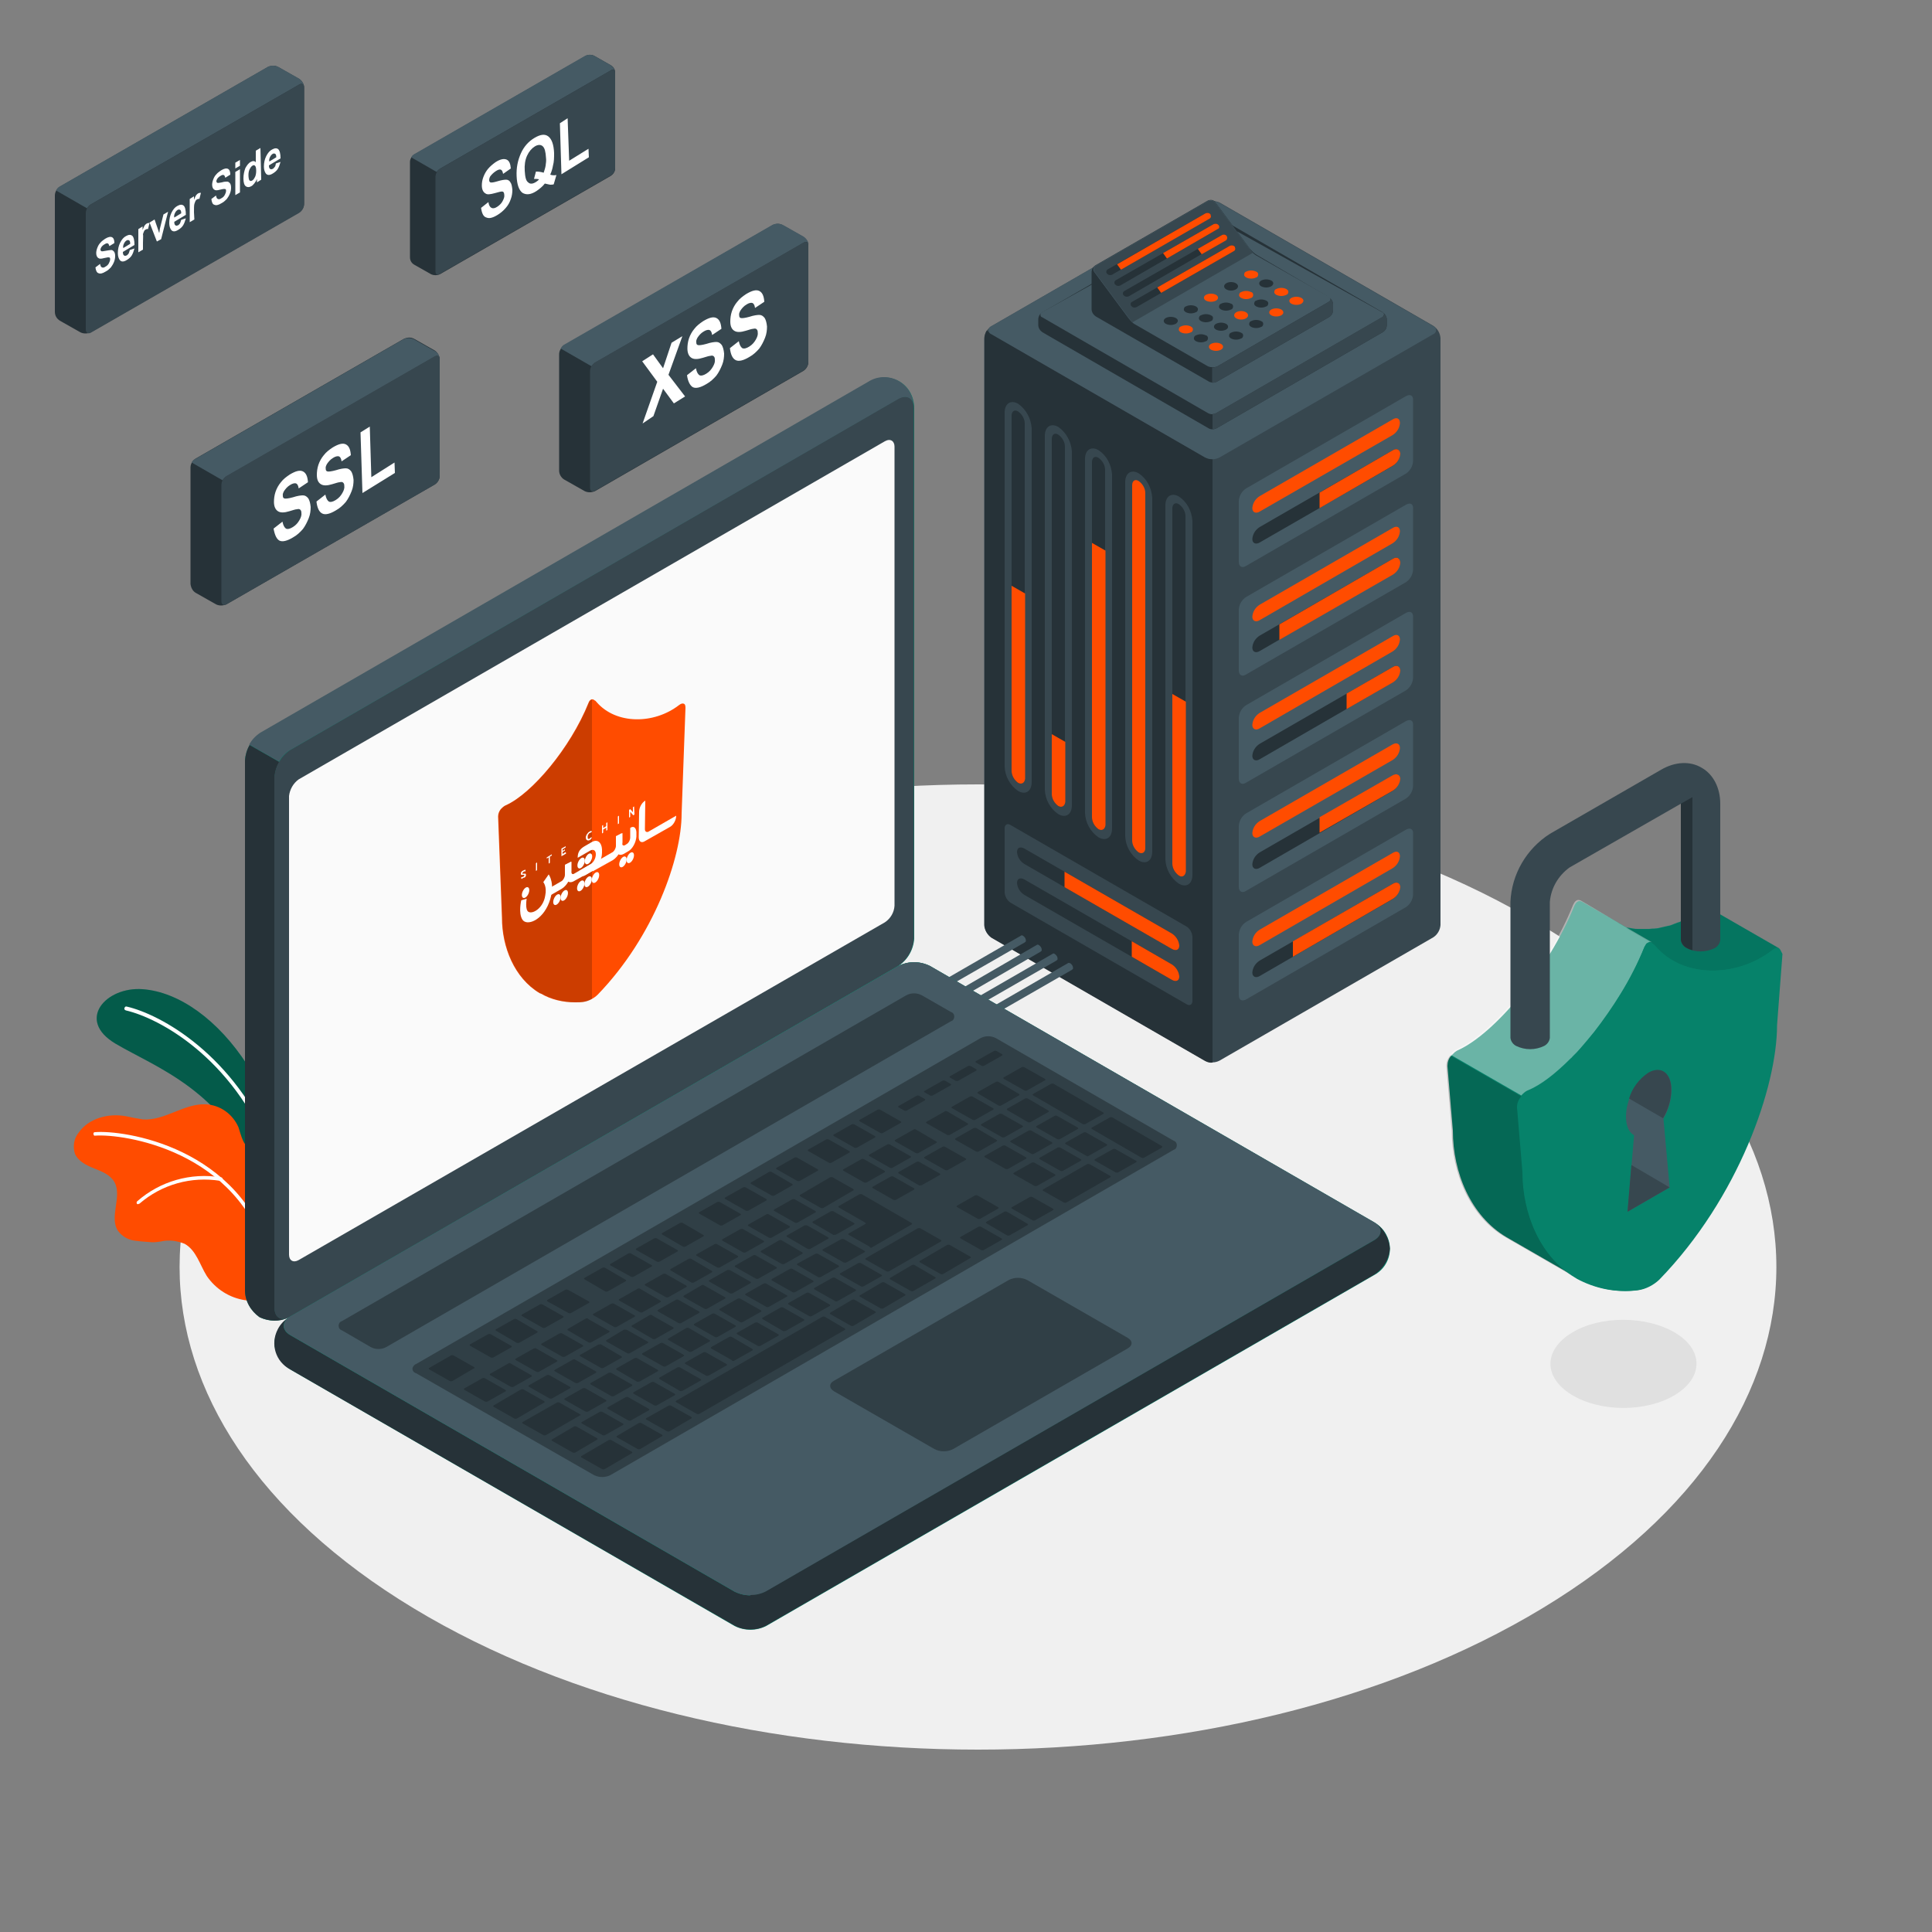 <svg version="1.1" id="Layer_1" xmlns="http://www.w3.org/2000/svg" x="0" y="0" viewBox="0 0 500 500" xml:space="preserve"><rect x="0" y="0" width="500" height="500" fill="#808080" stroke="none"/><style>.st2{fill:#06826a}.st3{opacity:.3;enable-background:new}.st4{fill:#fff}.st5{fill:#ff4c00}.st6{fill:#37474f}.st7{fill:#263238}.st8{fill:#455a64}.st10{opacity:.2;enable-background:new}</style><g id="freepik--Floor--inject-77"><path id="freepik--floor--inject-77" d="M107 416.2c80.7 48.8 211.5 48.8 292.2 0s80.7-127.8 0-176.6-211.5-48.8-292.2 0-80.7 127.8 0 176.6z" fill="#f0f0f0"/></g><g id="freepik--Shadow--inject-77"><path id="freepik--floor--inject-77_1_" d="M406.8 361c7.4 4.5 19.3 4.5 26.7 0s7.4-11.7 0-16.1-19.3-4.5-26.7 0-7.4 11.6 0 16.1z" fill="#e0e0e0"/></g><g id="freepik--Plants--inject-77"><g id="freepik--plants--inject-77"><path class="st2" d="M73.2 302.2s-1.7-15-9.2-26.6-17.6-18.9-27.1-19.6-17.3 8-7 14.1 28.4 12.2 36.7 34.8l6.6-2.7z"/><path class="st3" d="M73.2 302.2s-1.7-15-9.2-26.6-17.6-18.9-27.1-19.6-17.3 8-7 14.1 28.4 12.2 36.7 34.8l6.6-2.7z"/><path class="st4" d="M70.4 298.3c.1 0 .1 0 0 0 .4-.1.5-.4.4-.6-10.1-24.8-29.3-35.2-38-37.2-.3-.1-.5.1-.6.4-.1.3.1.5.4.6 8.6 2 27.4 12.1 37.3 36.6.1.1.3.3.5.2z"/><path class="st5" d="M19.4 298.6c.9 2 3 3 5 3.8s4.1 1.6 5.2 3.5c2.1 3.7-1.4 9 .9 12.6 1.1 1.5 2.7 2.4 4.5 2.6 1.5.2 3 .3 4.5.4.7 0 1.4-.1 2.1-.2 2.1-.5 4.2-.2 6.2.6 3 1.7 3.9 5.4 5.7 8.3 2.3 3.4 5.9 5.7 10 6.3 1.3.2 3.8.4 5.2-.3.1 0 .2-.1.3-.2.2-.2.4-.5.5-.6 0 0 0-.1.1-.1.5-1.9-.3-3.9-.4-5.9v-.4c.1-2.3.2-4.6.2-6.9.1-4.2.2-8.5.1-12.8 0-2.8.3-5.8-.9-8.4-1.3-2.9-4.5-2.9-5.7-5.7-.5-1.1-.8-2.3-1.2-3.5-1.5-3.4-4.7-5.7-8.4-5.9-5.6-.3-10.7 4.3-16.3 3.9-1.4-.2-2.9-.5-4.3-.8-4.6-.9-9.8.5-12.4 4.3-1.2 1.5-1.5 3.6-.9 5.4z"/><path class="st4" d="M70 326.4c.3-.1.4-.3.3-.6-7.8-29.2-38.5-33.4-45.7-32.8-.3 0-.5.2-.4.5 0 .3.2.5.5.4 7-.5 37.1 3.6 44.7 32.1.1.3.4.5.6.4z"/><path class="st4" d="M35.8 311.6c.1 0 .2-.1.3-.1 5.8-5 13.4-7.1 20.9-5.9.3.1.5-.1.6-.3.1-.3-.1-.5-.3-.6h-.1c-7.8-1.3-15.8 1-21.7 6.2-.2.2-.2.5 0 .7 0 0 .2.1.3 0z"/></g></g><g id="freepik--Server--inject-77"><g id="freepik--server--inject-77_1_"><g id="freepik--server--inject-77"><path class="st6" d="M315.6 52.4l55.3 31.9c1.1.7 1.8 1.9 1.9 3.2v151.9c-.1 1.3-.8 2.5-1.9 3.2l-55.3 31.9c-1.2.6-2.5.6-3.7 0l-55.3-31.9c-1.1-.7-1.8-1.9-1.9-3.2V87.6c.1-1.3.8-2.5 1.9-3.2l55.3-31.9c1.2-.6 2.5-.6 3.7-.1z"/><path class="st7" d="M254.8 87.6v151.9c.1 1.3.8 2.5 1.8 3.2l55.3 31.9c.6.3 1.2.5 1.9.4V118.8c-.6 0-1.3-.1-1.9-.4l-55.3-31.9-.5-.4-.7-.6c-.4.6-.6 1.3-.6 2.1z"/><path class="st8" d="M363.9 102.5l-41.4 23.9c-1.1.7-1.8 1.9-1.9 3.2v15.8c0 1.2.8 1.7 1.8 1.1l41.4-23.9c1.1-.7 1.8-1.9 1.9-3.2v-15.8c.1-1.2-.7-1.7-1.8-1.1z"/><path class="st5" d="M362.3 109.5c-.1 1.3-.8 2.4-1.9 3.1L326 132.4c-1 .6-1.9.2-1.9-.9.1-1.3.8-2.4 1.9-3.1l34.5-19.9c1-.6 1.8-.2 1.8 1z"/><path class="st7" d="M362.3 117.5c-.1 1.3-.8 2.4-1.9 3.1L326 140.4c-1 .6-1.9.2-1.9-.9.1-1.3.8-2.4 1.9-3.1l34.5-19.9c1-.6 1.8-.1 1.8 1z"/><path class="st5" d="M360.5 116.5l-19 11v4l19-11c1.1-.7 1.8-1.8 1.9-3.1-.1-1-.9-1.5-1.9-.9z"/><path class="st8" d="M363.9 130.6l-41.4 23.9c-1.1.7-1.8 1.9-1.9 3.2v15.8c0 1.2.8 1.7 1.8 1.1l41.4-23.9c1.1-.7 1.8-1.9 1.9-3.2v-15.8c.1-1.3-.7-1.7-1.8-1.1z"/><path class="st5" d="M362.3 137.5c-.1 1.3-.8 2.4-1.9 3.1L326 160.5c-1 .6-1.9.2-1.9-.9.1-1.3.8-2.4 1.9-3.1l34.5-19.9c1-.6 1.8-.2 1.8.9z"/><path class="st7" d="M362.3 145.5c-.1 1.3-.8 2.4-1.9 3.1L326 168.5c-1 .6-1.9.2-1.9-.9.1-1.3.8-2.4 1.9-3.1l34.5-19.9c1-.6 1.8-.2 1.8.9z"/><path class="st5" d="M360.5 144.6l-29.4 17v4l29.4-16.9c1.1-.7 1.8-1.8 1.9-3.1-.1-1.2-.9-1.6-1.9-1z"/><path class="st8" d="M363.9 158.6l-41.4 23.9c-1.1.7-1.8 1.9-1.9 3.2v15.8c0 1.2.8 1.7 1.8 1.1l41.4-23.9c1.1-.7 1.8-1.9 1.9-3.2v-15.7c.1-1.3-.7-1.8-1.8-1.2z"/><path class="st5" d="M362.3 165.5c-.1 1.3-.8 2.4-1.9 3.1L326 188.5c-1 .6-1.9.2-1.9-.9.1-1.3.8-2.4 1.9-3.1l34.5-19.9c1-.6 1.8-.2 1.8.9z"/><path class="st7" d="M362.3 173.5c-.1 1.3-.8 2.4-1.9 3.1L326 196.5c-1 .6-1.9.2-1.9-.9.1-1.3.8-2.4 1.9-3.1l34.5-19.9c1-.6 1.8-.2 1.8.9z"/><path class="st5" d="M360.5 172.6l-12 6.9v4l12-6.9c1.1-.7 1.8-1.8 1.9-3.1-.1-1.1-.9-1.5-1.9-.9z"/><path class="st8" d="M363.9 186.6l-41.4 23.9c-1.1.7-1.8 1.9-1.9 3.2v15.8c0 1.2.8 1.7 1.8 1.1l41.4-23.9c1.1-.7 1.8-1.9 1.9-3.2v-15.8c.1-1.2-.7-1.7-1.8-1.1z"/><path class="st5" d="M362.3 193.6c-.1 1.3-.8 2.4-1.9 3.1L326 216.5c-1 .6-1.9.2-1.9-.9.1-1.3.8-2.4 1.9-3.1l34.5-19.9c1-.5 1.8-.1 1.8 1z"/><path class="st7" d="M362.3 201.6c-.1 1.3-.8 2.4-1.9 3.1L326 224.6c-1 .6-1.9.2-1.9-.9.1-1.3.8-2.4 1.9-3.1l34.5-19.9c1-.6 1.8-.2 1.8.9z"/><path class="st5" d="M360.5 200.6l-19 10.9v4l19-10.9c1.1-.7 1.8-1.8 1.9-3.1-.1-1-.9-1.4-1.9-.9z"/><path class="st8" d="M363.9 214.7l-41.4 23.9c-1.1.7-1.8 1.9-1.9 3.2v15.8c0 1.2.8 1.6 1.8 1.1l41.4-23.9c1.1-.7 1.8-1.9 1.9-3.2v-15.8c.1-1.2-.7-1.7-1.8-1.1z"/><path class="st5" d="M362.3 221.6c-.1 1.3-.8 2.4-1.9 3.1L326 244.6c-1 .6-1.9.2-1.9-.9.1-1.3.8-2.4 1.9-3.1l34.5-19.9c1-.6 1.8-.2 1.8.9z"/><path class="st7" d="M362.3 229.6c-.1 1.3-.8 2.4-1.9 3.1L326 252.6c-1 .6-1.9.2-1.9-.9.1-1.3.8-2.4 1.9-3.1l34.5-19.9c1-.6 1.8-.2 1.8.9z"/><path class="st5" d="M360.5 228.7l-25.9 14.9v4l25.9-15c1.1-.7 1.8-1.8 1.9-3.1-.1-1-.9-1.4-1.9-.8z"/><path class="st6" d="M305.1 128.5c-1.9-1.1-3.5-.1-3.5 2.3v91.6c.1 2.5 1.4 4.9 3.5 6.3 1.9 1.1 3.5.1 3.5-2.3v-91.6c-.2-2.6-1.4-4.9-3.5-6.3z"/><path class="st7" d="M305.1 226.6c-1-.7-1.7-1.9-1.7-3.1v-91.9c0-1.2.8-1.7 1.7-1.1 1 .7 1.7 1.9 1.7 3.1v91.9c0 1.1-.8 1.7-1.7 1.1z"/><path class="st5" d="M305.1 226.6c-1-.7-1.7-1.9-1.7-3.1v-43.9l3.5 2v43.9c-.1 1.1-.9 1.7-1.8 1.1z"/><path class="st6" d="M294.7 122.5c-1.9-1.1-3.5-.1-3.5 2.3v91.6c.1 2.5 1.4 4.9 3.5 6.3 1.9 1.1 3.5.1 3.5-2.3v-91.6c-.2-2.6-1.4-4.9-3.5-6.3z"/><path class="st5" d="M294.7 220.6c-1-.7-1.7-1.9-1.7-3.1v-91.9c0-1.2.8-1.7 1.7-1.1 1 .7 1.7 1.9 1.7 3.1v91.9c0 1.1-.8 1.6-1.7 1.1z"/><path class="st6" d="M284.3 116.5c-1.9-1.1-3.5-.1-3.5 2.3v91.6c.1 2.5 1.4 4.9 3.5 6.3 1.9 1.1 3.5.1 3.5-2.3v-91.6c-.2-2.6-1.4-4.9-3.5-6.3z"/><path class="st7" d="M284.3 214.6c-1-.7-1.7-1.9-1.7-3.1v-91.9c0-1.2.8-1.7 1.7-1.1 1 .7 1.7 1.9 1.7 3.1v91.9c0 1.1-.8 1.6-1.7 1.1z"/><path class="st5" d="M284.3 214.6c-1-.7-1.7-1.9-1.7-3.1v-71l3.5 2v71c-.1 1.1-.9 1.6-1.8 1.1z"/><path class="st6" d="M273.9 110.5c-1.9-1.1-3.5-.1-3.5 2.3v91.6c.1 2.5 1.4 4.9 3.5 6.3 1.9 1.1 3.5.1 3.5-2.3v-91.6c-.2-2.6-1.5-4.9-3.5-6.3z"/><path class="st7" d="M273.9 208.6c-1-.7-1.7-1.9-1.7-3.1v-91.9c0-1.2.8-1.7 1.7-1.1 1 .7 1.7 1.9 1.7 3.1v91.9c0 1.1-.8 1.6-1.7 1.1z"/><path class="st5" d="M273.9 208.6c-1-.7-1.7-1.9-1.7-3.1V190l3.5 2v15.5c-.1 1.1-.9 1.6-1.8 1.1z"/><path class="st6" d="M263.5 104.5c-1.9-1.1-3.5-.1-3.5 2.3v91.6c.1 2.5 1.4 4.9 3.5 6.3 1.9 1.1 3.5.1 3.5-2.3v-91.6c-.2-2.6-1.5-4.9-3.5-6.3z"/><path class="st7" d="M263.5 202.6c-1-.7-1.7-1.9-1.7-3.1v-91.9c0-1.2.8-1.7 1.7-1.1 1 .7 1.7 1.9 1.7 3.1v91.9c0 1.1-.8 1.6-1.7 1.1z"/><path class="st5" d="M263.5 202.6c-1-.7-1.7-1.9-1.7-3.1v-47.9l3.5 2v47.9c-.1 1.1-.9 1.6-1.8 1.1z"/><path class="st6" d="M307.1 239.8l-45.6-26.3c-.8-.5-1.5-.1-1.5.9V231c.1 1 .6 2 1.5 2.6l45.6 26.3c.8.5 1.5.1 1.5-.9v-16.6c-.1-1.1-.7-2.1-1.5-2.6z"/><path class="st7" d="M305.2 244.7c0 1.1-.8 1.5-1.9.9l-38.2-22c-1.1-.7-1.8-1.8-1.9-3.1 0-1.1.8-1.5 1.9-.9l38.2 22c1.1.7 1.8 1.8 1.9 3.1z"/><path class="st5" d="M305.2 244.7c0 1.1-.8 1.5-1.9.9l-27.8-16v-4l27.8 16c1.1.7 1.8 1.9 1.9 3.1z"/><path class="st7" d="M305.2 252.7c0 1.1-.8 1.5-1.9.9l-38.2-22c-1.1-.7-1.8-1.8-1.9-3.1 0-1.1.8-1.5 1.9-.9l38.2 22c1.1.7 1.8 1.9 1.9 3.1z"/><path class="st5" d="M305.2 252.7c0 1.1-.8 1.5-1.9.9l-10.4-6v-4l10.4 6c1.1.7 1.8 1.9 1.9 3.1z"/><path class="st8" d="M256.6 84.4l55.3-31.9c1.2-.6 2.5-.6 3.7 0l55.3 31.9c.6.2.9.8.7 1.4-.1.3-.4.6-.7.7l-55.3 31.9c-1.2.6-2.5.6-3.7 0l-55.3-31.9c-.6-.2-.9-.8-.7-1.4.1-.4.4-.6.7-.7z"/><path class="st7" d="M314.9 110.8L357.8 86c.7-.4 1.1-1.1 1.1-1.9v-1.4c0-.8-.5-1.5-1.1-1.9L314.9 56c-.7-.3-1.5-.3-2.2 0l-42.9 24.8c-.7.4-1.1 1.1-1.1 1.9v1.4c0 .8.5 1.5 1.1 1.9l42.9 24.8c.6.4 1.5.4 2.2 0z"/><path class="st8" d="M357.7 82.1l-42.9 24.8c-.7.4-1.5.4-2.2 0l-42.9-24.8c-.4-.1-.5-.5-.4-.9.1-.2.2-.3.4-.4l42.9-23.9c.7-.4 1.5-.4 2.2 0l42.9 23.9c.4.1.6.5.4.8 0 .2-.2.4-.4.5z"/><path class="st6" d="M313.8 107.1v4c.4 0 .8-.1 1.1-.3L357.8 86c.7-.4 1.1-1.1 1.1-1.9v-1.4c0-.7-.4-1.3-.9-1.8.4.3.3.8-.2 1.1l-42.9 24.8c-.4.2-.8.3-1.1.3z"/><path class="st7" d="M314.9 98.8l29-16.7c.7-.4 1.1-1.1 1.1-1.9v-1.4c0-.8-.5-1.5-1.1-1.9L325.3 66c-.7-.4-1.3-1-1.9-1.7l-8.9-12c-.4-.6-1.2-.7-1.9-.4l-29 16.7c-.7.4-1.1 1.1-1.1 1.9V80c0 .8.5 1.5 1.1 1.9l29 16.7c.7.5 1.6.5 2.3.2z"/><path class="st8" d="M312.6 94.8L294 84.1c-.4-.2-.7-.4-1-.7-.3-.3-.6-.6-.9-1l-8.9-12c-.4-.5-.3-1.2.2-1.6.1 0 .1-.1.2-.1l29-16.7c.6-.4 1.4-.2 1.9.4l8.9 12c.5.7 1 1.3 1.7 1.7l18.8 10.7c.4.1.5.5.4.9-.1.2-.2.3-.4.4l-29 16.8c-.8.2-1.6.2-2.3-.1z"/><path class="st6" d="M283.6 68.8l29-16.7c.6-.4 1.4-.2 1.9.4l8.9 12c.3.3.6.7.9.9l-31.2 18c-.3-.3-.6-.6-.9-1l-8.9-12c-.4-.6-.2-1.2.3-1.6z"/><path class="st5" d="M336.8 77.1c-.8-.4-1.8-.4-2.6 0-.7.4-.7 1.1 0 1.5.8.4 1.8.4 2.6 0 .7-.5.7-1.1 0-1.5zM331.6 80.1c-.8-.4-1.8-.4-2.6 0-.7.4-.7 1.1 0 1.5.8.4 1.8.4 2.6 0 .7-.4.7-1.1 0-1.5z"/><path class="st7" d="M326.4 83.1c-.8-.4-1.8-.4-2.6 0-.4.1-.6.6-.5 1 .1.2.3.4.5.5.8.4 1.8.4 2.6 0 .4-.1.6-.6.5-1-.1-.3-.3-.4-.5-.5zM321.2 86.1c-.8-.4-1.8-.4-2.6 0-.4.1-.6.6-.5 1 .1.2.3.4.5.5.8.4 1.8.4 2.6 0 .4-.1.6-.6.5-1-.1-.3-.3-.4-.5-.5z"/><path class="st5" d="M332.9 74.8c-.8-.4-1.8-.4-2.6 0-.4.1-.6.6-.5 1 .1.2.3.4.5.5.8.4 1.8.4 2.6 0 .4-.1.6-.6.5-1-.1-.2-.3-.4-.5-.5z"/><path class="st7" d="M327.7 77.8c-.8-.4-1.8-.4-2.6 0-.4.1-.6.6-.5 1 .1.2.3.4.5.5.8.4 1.8.4 2.6 0 .4-.1.6-.6.5-1-.1-.2-.2-.4-.5-.5z"/><ellipse class="st5" cx="321.2" cy="81.6" rx="1.8" ry="1.1"/><path class="st7" d="M317.3 83.8c-.8-.4-1.8-.4-2.6 0-.7.4-.7 1.1 0 1.5.8.4 1.8.4 2.6 0 .7-.4.7-1.1 0-1.5zM329 72.6c-.8-.4-1.8-.4-2.6 0-.7.4-.7 1.1 0 1.5.8.4 1.8.4 2.6 0 .7-.5.7-1.1 0-1.5z"/><path class="st5" d="M323.8 75.6c-.8-.4-1.8-.4-2.6 0-.4.1-.6.6-.5 1 .1.2.3.4.5.5.8.4 1.8.4 2.6 0 .4-.1.6-.6.5-1-.1-.3-.3-.5-.5-.5z"/><path class="st7" d="M318.6 78.6c-.8-.4-1.8-.4-2.6 0-.4.1-.6.6-.5 1 .1.2.3.4.5.5.8.4 1.8.4 2.6 0 .4-.1.6-.6.5-1-.1-.3-.3-.5-.5-.5z"/><path class="st5" d="M316 89c-.8-.4-1.8-.4-2.6 0-.7.4-.7 1.1 0 1.5.8.4 1.8.4 2.6 0 .7-.4.7-1.1 0-1.5z"/><path class="st7" d="M312.1 86.8c-.8-.4-1.8-.4-2.6 0-.4.1-.6.6-.5 1 .1.2.3.4.5.5.8.4 1.8.4 2.6 0 .4-.1.6-.6.5-1-.1-.3-.3-.5-.5-.5zM313.4 81.6c-.8-.4-1.8-.4-2.6 0-.4.1-.6.6-.5 1 .1.2.3.4.5.5.8.4 1.8.4 2.6 0 .4-.1.6-.6.5-1-.1-.3-.3-.4-.5-.5z"/><path class="st5" d="M325.1 70.3c-.8-.4-1.8-.4-2.6 0-.4.1-.6.6-.5 1 .1.2.3.4.5.5.8.4 1.8.4 2.6 0 .4-.1.6-.6.5-1-.1-.2-.2-.4-.5-.5z"/><ellipse class="st7" cx="318.6" cy="74.1" rx="1.8" ry="1.1"/><path class="st5" d="M314.7 76.3c-.8-.4-1.8-.4-2.6 0-.7.4-.7 1.1 0 1.5.8.4 1.8.4 2.6 0 .7-.4.7-1.1 0-1.5z"/><path class="st7" d="M309.5 79.3c-.8-.4-1.8-.4-2.6 0-.4.1-.6.6-.5 1 .1.2.3.4.5.5.8.4 1.8.4 2.6 0 .4-.1.6-.6.5-1-.1-.2-.3-.4-.5-.5z"/><path class="st5" d="M308.2 84.5c-.8-.4-1.8-.4-2.6 0-.4.1-.6.6-.5 1 .1.2.3.4.5.5.8.4 1.8.4 2.6 0 .4-.1.6-.6.5-1-.1-.2-.3-.4-.5-.5z"/><path class="st7" d="M304.3 82.3c-.8-.4-1.8-.4-2.6 0-.7.4-.7 1.1 0 1.5.8.4 1.8.4 2.6 0 .7-.5.7-1.1 0-1.5z"/><path class="st6" d="M313.7 95.1v4c.4 0 .8-.1 1.2-.3l29-16.7c.7-.4 1.1-1.1 1.1-1.9v-1.4c0-.7-.4-1.3-.9-1.8.4.3.3.8-.2 1.1l-29 16.8c-.4.1-.8.2-1.2.2z"/><path class="st7" d="M319.6 63.9c-.3-.4-.8-.5-1.3-.3L293 78.1c-.4.2-.5.6-.3 1l.1.1c.3.4.8.5 1.3.3L319.3 65c.4-.2.5-.6.3-1v-.1z"/><path class="st5" d="M319.6 63.9c-.3-.4-.8-.5-1.3-.3l-18.8 10.8 1 1.4L319.3 65c.4-.2.5-.6.3-1v-.1z"/><path class="st7" d="M317.5 61.1c-.3-.4-.8-.5-1.2-.3L291 75.3c-.4.2-.5.7-.3 1 0 0 0 .1.1.1.3.4.8.5 1.3.3l25.2-14.6c.3-.2.4-.6.2-1z"/><path class="st5" d="M317.5 61.1c-.3-.4-.8-.5-1.2-.3l-6.3 3.6 1 1.4 6.3-3.6c.3-.2.4-.7.2-1.1z"/><path class="st7" d="M315.4 58.3c-.3-.4-.8-.5-1.3-.3l-25.3 14.5c-.4.2-.5.7-.3 1 0 0 0 .1.1.1.3.4.8.5 1.3.3l25.2-14.6c.4-.1.5-.6.3-1z"/><path class="st5" d="M315.4 58.3c-.3-.4-.8-.5-1.3-.3L301 65.5l1 1.4 13.1-7.6c.4-.1.6-.6.3-1z"/><path class="st7" d="M313.3 55.5c-.3-.4-.8-.5-1.3-.3l-25.3 14.5c-.4.2-.5.7-.3 1 0 0 0 .1.1.1.3.4.8.5 1.3.3L313 56.5c.4-.1.5-.6.3-1z"/><path class="st5" d="M313.3 55.5c-.3-.4-.8-.5-1.3-.3l-22.9 13.2 1 1.4L313 56.6c.4-.2.5-.6.3-1 .1-.1 0-.1 0-.1z"/></g><path class="st8" d="M264.3 242.1c.2-.1.3 0 .5.1.4.3.7.7.7 1.2 0 .2 0 .3-.2.4l-.1.1-30.1 17.3-2-1.1 31.2-18zM268.4 244.5c.2-.1.3 0 .5.1.4.3.7.7.7 1.2 0 .2 0 .3-.2.4l-.1.1-30.1 17.4-2-1.1 31.2-18.1zM272.5 246.8c.2-.1.3 0 .5.1.4.3.7.7.7 1.2 0 .2 0 .3-.2.4l-.1.1-30.1 17.3-2-1.1 31.2-18zM276.5 249.2c.2 0 .3 0 .5.1.4.3.7.7.7 1.2 0 .2 0 .3-.2.4l-.1.1-30.1 17.3-2-1.1 31.2-18z"/></g></g><g id="freepik--Device--inject-77"><g id="freepik--Laptop--inject-77"><path class="st2" d="M71 347.6c.2 2.8 1.7 5.3 4.1 6.8l115 66.4c2.6 1.3 5.6 1.3 8.2 0L355.6 330c3.8-2 5.2-6.7 3.2-10.4-.7-1.4-1.8-2.5-3.2-3.2l-115-66.4c-2.6-1.3-5.6-1.3-8.2 0L75.1 340.7c-2.4 1.5-3.9 4.1-4.1 6.9z"/><path class="st7" d="M194.2 412.8v8.9c-1.4 0-2.8-.3-4.1-1l-115-66.3c-3.8-2-5.2-6.6-3.2-10.4.6-1.2 1.6-2.3 2.8-3-1.8 1.3-1.7 3.3.4 4.5l115 66.4c1.3.6 2.7 1 4.1.9z"/><path class="st2" d="M67.2 340.9c-2.3-1.6-3.8-4.2-3.8-7V196.8c.2-2.9 1.7-5.5 4.1-7.1l157.3-90.8c3.6-2.3 8.4-1.2 10.6 2.4.8 1.3 1.2 2.8 1.2 4.4v137.2c-.2 2.9-1.7 5.5-4.1 7.1L75.1 340.7c-2.4 1.4-5.4 1.4-7.9.2z"/><path class="st7" d="M74.7 341c-2.4 1.1-5.1 1-7.5-.1-2.3-1.6-3.8-4.2-3.8-7V196.8c.1-1.4.5-2.8 1.2-4l7.7 4.4c-.7 1.2-1.2 2.6-1.2 4v137.2c-.1 2.4 1.5 3.5 3.6 2.6z"/><path class="st6" d="M71 201.2v137.2c0 2.6 1.8 3.7 4.1 2.4L232.4 250c2.4-1.6 3.9-4.2 4.1-7.1V105.6c0-2.6-1.8-3.7-4.1-2.4L75.1 194.1c-2.4 1.6-3.9 4.2-4.1 7.1z"/><path class="st2" d="M75.1 345.5l115 66.4c2.6 1.3 5.6 1.3 8.2 0L355.6 321c2.3-1.3 2.3-3.4 0-4.7L240.7 250c-2.6-1.3-5.6-1.3-8.2 0L75.1 340.7c-2.2 1.3-2.2 3.5 0 4.8z"/><path class="st8" d="M75.1 345.5l115 66.4c2.6 1.3 5.6 1.3 8.2 0L355.6 321c2.3-1.3 2.3-3.4 0-4.7L240.7 250c-2.6-1.3-5.6-1.3-8.2 0L75.1 340.7c-2.2 1.3-2.2 3.5 0 4.8z"/><path d="M77.3 201.7L229 114.2c1.4-.8 2.5-.1 2.5 1.4v118.8c-.1 1.7-1 3.3-2.5 4.3L77.3 326.1c-1.4.8-2.5.1-2.5-1.4V206c.2-1.7 1.1-3.3 2.5-4.3z" fill="#fafafa"/><path class="st5" d="M177.4 183.2l-1 27.4c0 11.3-7.1 31.7-21.7 46.8-1 1-2.4 1.7-3.8 1.9-.7.1-1.4.1-2.1.1-3.1 0-6.2-.7-8.9-2.3h-.1l-.2-.1c-6.5-3.9-9.7-11.9-9.7-19.5l-1-26.2c0-.7.3-1.4.7-1.9.4-.4.8-.8 1.3-1 6.7-3 16.7-14.8 21.4-26.5.3-.8.8-1.1 1.4-.8l.1.1c.2.1.4.2.5.4l.1.1c5 5.8 14.8 5.8 21.3.8.5-.4.9-.5 1.2-.4.4.1.5.5.5 1.1z"/><path class="st10" d="M153.2 181c-.4.2-.7.5-.8.9-4.7 11.7-14.7 23.5-21.4 26.5-.5.2-1 .6-1.3 1-.5.5-.7 1.2-.7 1.9l1 26.2c0 7.6 3.2 15.6 9.7 19.5l.2.1h.1c2.7 1.5 5.8 2.3 8.9 2.3.7 0 1.4 0 2.1-.1.8-.1 1.5-.4 2.2-.8V181z"/><path class="st3" d="M88.5 341.9l146-84.3c1.3-.7 2.8-.7 4.1 0l7.5 4.3c.7.2 1 .9.8 1.6-.1.4-.4.7-.8.8L100 348.6c-1.3.7-2.8.7-4.1 0l-7.4-4.3c-.7-.2-1-.9-.8-1.6.1-.4.4-.7.8-.8zM107.7 353l146-84.3c1.3-.7 2.8-.7 4.1 0l45.9 26.5c.7.2 1 .9.8 1.6-.1.4-.4.7-.8.8l-145.8 84.2c-1.3.6-2.8.6-4.1 0l-46.1-26.4c-.7-.2-1.1-.8-.9-1.5.2-.4.5-.8.9-.9z"/><path class="st7" d="M238.6 306.7l4.6-2.6c.2-.1.2-.3 0-.4l-5.3-3c-.2-.1-.5-.1-.7 0l-4.6 2.6c-.2.1-.2.3 0 .4l5.3 3.1c.2 0 .5 0 .7-.1zm-9-10.5l-4.6 2.6c-.2.1-.2.3 0 .4l5.3 3c.2.1.5.1.7 0l4.6-2.6c.2-.1.2-.3 0-.4l-5.3-3c-.2-.1-.5-.1-.7 0zm-14.8 8.5l-7.7 4.5c-.2.1-.2.3 0 .4l5.3 3c.2.1.5.1.7 0l7.7-4.5c.2-.1.2-.3 0-.4l-5.3-3c-.2-.1-.5-.1-.7 0zm8.1-4.7l-4.6 2.6c-.2.1-.2.3 0 .4l5.3 3c.2.1.5.1.7 0l4.6-2.6c.2-.1.2-.3 0-.4l-5.3-3c-.2-.1-.5-.1-.7 0zM205 310.4l-4.6 2.6c-.2.1-.2.3 0 .4l5.3 3c.2.1.5.1.7 0l4.6-2.6c.2-.1.2-.3 0-.4l-5.3-3c-.2-.1-.5-.1-.7 0zm-6.7 3.9l-4.6 2.6c-.2.1-.2.3 0 .4l5.3 3c.2.1.5.1.7 0l4.6-2.6c.2-.1.2-.3 0-.4l-5.3-3c-.2-.1-.5-.2-.7 0zm20.8 12.4l4.6-2.6c.2-.1.2-.3 0-.4l-5.3-3c-.2-.1-.5-.1-.7 0l-4.7 2.6c-.2.1-.2.3 0 .4l5.3 3c.2.1.5.1.8 0zm-6.7 3.8l4.6-2.6c.2-.1.2-.3 0-.4l-5.3-3c-.2-.1-.5-.1-.7 0l-4.6 2.5c-.2.1-.2.3 0 .4l5.3 3.1c.2.1.4.1.7 0zm-6.6 3.9l4.6-2.6c.2-.1.2-.3 0-.4l-5.3-3c-.2-.1-.5-.1-.7 0l-4.6 2.6c-.2.1-.2.3 0 .4l5.3 3c.1.1.4.1.7 0zm-6.8 3.8l4.6-2.6c.2-.1.2-.3 0-.4l-5.3-3c-.2-.1-.5-.1-.7 0l-4.6 2.6c-.2.1-.2.3 0 .4l5.3 3c.2.1.5.1.7 0zm32.9-27.7l4.6-2.6c.2-.1.2-.3 0-.4l-5.3-3c-.2-.1-.5-.1-.7 0l-4.6 2.6c-.2.1-.2.3 0 .4l5.3 3c.2.1.5.1.7 0zm-6.2 12.3l10.2-5.9c.2-.1.2-.3 0-.4l-12.8-7.4c-.2-.1-.5-.1-.7 0l-5.3 3c-.2.1-.2.3 0 .4l6.8 3.9c.2.1.2.3 0 .4l-4.2 2.4c-.2.1-.2.3 0 .4l5.3 3c.2.4.5.4.7.2zm-34.1-4.7l-4.6 2.6c-.2.1-.2.3 0 .4l5.3 3c.2.1.5.1.7 0l4.6-2.6c.2-.1.2-.3 0-.4l-5.3-3c-.2-.1-.5-.1-.7 0zm-6.7 3.9l-4.6 2.6c-.2.1-.2.3 0 .4l5.3 3c.2.1.5.1.7 0l4.6-2.6c.2-.1.2-.3 0-.4l-5.3-3c-.2-.1-.4-.1-.7 0zm-33.4 43.3c.2.1.5.1.7 0l4.6-2.6c.2-.1.2-.3 0-.4l-5.3-3c-.2-.1-.5-.1-.7 0l-4.6 2.6c-.2.1-.2.3 0 .4l5.3 3zm-20-12.4l-4.6 2.6c-.2.1-.2.3 0 .4l5.3 3c.2.1.5.1.7 0l4.6-2.6c.2-.1.2-.3 0-.4l-5.3-3c-.2-.2-.5-.2-.7 0zm10.7 9c.2.1.5.1.7 0l4.6-2.6c.2-.1.2-.3 0-.4l-5.3-3c-.2-.1-.5-.1-.7 0l-4.6 2.6c-.2.1-.2.3 0 .4l5.3 3zm21.1 5.7l4.6-2.6c.2-.1.2-.3 0-.4l-5.3-3c-.2-.1-.5-.1-.7 0l-4.6 2.6c-.2.1-.2.3 0 .4l5.3 3c.2.1.5.1.7 0zm-7.4 3.8c.2.1.5.1.7 0l4.6-2.6c.2-.1.2-.3 0-.4l-5.3-3c-.2-.1-.5-.1-.7 0l-4.6 2.6c-.2.1-.2.3 0 .4l5.3 3zM138.1 349l-4.6 2.6c-.2.1-.2.3 0 .4l5.3 3c.2.1.5.1.7 0l4.6-2.6c.2-.1.2-.3 0-.4l-5.3-3c-.1-.1-.4-.1-.7 0zm33.5-19.3l-4.6 2.6c-.2.1-.2.3 0 .4l5.3 3c.2.1.5.1.7 0l4.6-2.6c.2-.1.2-.3 0-.4l-5.3-3c-.2-.1-.5-.1-.7 0zm-26.8 15.4l-4.6 2.6c-.2.1-.2.3 0 .4l5.3 3c.2.1.5.1.7 0l4.6-2.6c.2-.1.2-.3 0-.4l-5.3-3c-.2-.1-.4-.1-.7 0zm33.4-19.3l-4.6 2.6c-.2.1-.2.3 0 .4l5.3 3.1c.2.1.5.1.7 0l4.6-2.6c.2-.1.2-.3 0-.4l-5.3-3.1c-.1-.1-.4-.1-.7 0zm-13.3 7.8l-4.6 2.6c-.2.1-.2.3 0 .4l5.3 3c.2.1.5.1.7 0l4.6-2.6c.2-.1.2-.3 0-.4l-5.3-3.1c-.2-.1-.5-.1-.7.1zm-6.7 3.8l-4.6 2.6c-.2.1-.2.3 0 .4l5.3 3c.2.1.5.1.7 0l4.6-2.6c.2-.1.2-.3 0-.4l-5.3-3c-.2-.1-.5-.1-.7 0zm-6.7 3.9l-4.5 2.6c-.2.1-.2.3 0 .4l5.3 3.1c.2.1.5.1.7 0l4.6-2.6c.2-.1.2-.3 0-.4l-5.3-3c-.2-.3-.5-.3-.8-.1zm34.2 4.7l4.6-2.6c.2-.1.2-.3 0-.4l-5.3-3c-.2-.1-.5-.1-.7 0l-4.6 2.6c-.2.1-.2.3 0 .4l5.3 3c.2.1.4.1.7 0zm58.7-58.3l-4.6 2.6c-.2.1-.2.3 0 .4l5.3 3c.2.1.5.1.7 0l4.6-2.6c.2-.1.2-.3 0-.4l-5.3-3.1c-.3-.1-.5-.1-.7.1zm-8.1 4.7l-4.6 2.6c-.2.1-.2.3 0 .4l5.3 3c.2.1.5.1.7 0l4.6-2.6c.2-.1.2-.3 0-.4l-5.3-3.1c-.2-.1-.5-.1-.7.1zm14.7-8.6l-4.6 2.6c-.2.1-.2.3 0 .4l5.3 3c.2.1.5.1.7 0l4.6-2.6c.2-.1.2-.3 0-.4l-5.3-3c-.2-.1-.5-.1-.7 0zm-34.6 35.7l4.6-2.6c.2-.1.2-.3 0-.4l-5.3-3c-.2-.1-.5-.1-.7 0l-4.6 2.6c-.2.1-.2.3 0 .4l5.3 3.1c.2 0 .5 0 .7-.1zm42-39.5c-.2-.1-.5-.1-.7 0l-4.6 2.6c-.2.1-.2.3 0 .4l5.3 3.1c.2.1.5.1.7 0l4.6-2.6c.2-.1.2-.3 0-.4l-5.3-3.1zm-66.1 62.1l4.6-2.6c.2-.1.2-.3 0-.4l-5.3-3c-.2-.1-.5-.1-.7 0l-4.6 2.6c-.2.1-.2.3 0 .4l5.3 3.1c.2.1.5 0 .7-.1zm82-47.3l4.6-2.6c.2-.1.2-.3 0-.4l-5.3-3c-.2-.1-.5-.1-.7 0l-4.6 2.6c-.2.1-.2.3 0 .4l5.3 3c.2.1.4.1.7 0zm-14.3-.5l4.6-2.6c.2-.1.2-.3 0-.4l-5.3-3c-.2-.1-.5-.1-.7 0l-4.6 2.6c-.2.1-.2.3 0 .4l5.3 3c.2.1.5.1.7 0zm6-10c-.2-.1-.5-.1-.7 0l-4.6 2.6c-.2.1-.2.3 0 .4l5.3 3.1c.2.1.5.1.7 0l4.6-2.6c.2-.1.2-.3 0-.4l-5.3-3.1zm1.4-.8l12.8 7.4c.2.1.5.1.7 0l4.6-2.6c.2-.1.2-.3 0-.4l-12.8-7.4c-.2-.1-.5-.1-.7 0l-4.6 2.6c-.2.1-.2.3 0 .4zm-15.5 8.5l-4.6 2.6c-.2.1-.2.3 0 .4l5.3 3c.2.1.5.1.7 0l4.6-2.6c.2-.1.2-.3 0-.4l-5.3-3.1c-.2 0-.5 0-.7.1zm-50.3 29l-4.6 2.7c-.2.1-.2.3 0 .4l5.3 3c.2.1.5.1.7 0l4.6-2.6c.2-.1.2-.3 0-.4l-5.3-3.1c-.2-.1-.5-.1-.7 0zm65.3-22.4c.2.1.5.1.7 0l4.6-2.6c.2-.1.2-.3 0-.4l-5.3-3c-.2-.1-.5-.1-.7 0l-4.6 2.6c-.2.1-.2.3 0 .4l5.3 3zm-58.6 18.5l-4.6 2.6c-.2.1-.2.3 0 .4l5.3 3.1c.2.1.5.1.7 0l4.6-2.6c.2-.1.2-.3 0-.4l-5.3-3c-.2-.1-.5-.1-.7-.1zm-50.1 44.2c.2.1.5.1.7 0l4.6-2.6c.2-.1.2-.3 0-.4l-5.3-3c-.2-.1-.5-.1-.7 0l-4.6 2.6c-.2.1-.2.3 0 .4l5.3 3zm-10-9.4l-4.6 2.6c-.2.1-.2.3 0 .4l5.3 3c.2.1.5.1.7 0l4.6-2.6c.2-.1.2-.3 0-.4l-5.3-3c-.2-.2-.5-.1-.7 0zm17.4 5.6l4.6-2.6c.2-.1.2-.3 0-.4l-5.3-3c-.2-.1-.5-.1-.7 0l-4.6 2.6c-.2.1-.2.3 0 .4l5.3 3.1c.2 0 .5 0 .7-.1zm6.7-3.9l4.6-2.6c.2-.1.2-.3 0-.4l-5.3-3c-.2-.1-.5-.1-.7 0l-4.6 2.6c-.2.1-.2.3 0 .4l5.3 3c.2.1.5.1.7 0zm6.7-3.8l4.6-2.6c.2-.1.2-.3 0-.4l-5.3-3.1c-.2-.1-.5-.1-.7 0l-4.6 2.7c-.2.1-.2.3 0 .4l5.3 3c.2.1.5.1.7 0zm-24.2-1.8l-4.6 2.6c-.2.1-.2.3 0 .4l5.3 3c.2.1.5.1.7 0l4.6-2.6c.2-.1.2-.3 0-.4l-5.3-3.1c-.2 0-.4 0-.7.1zm6.7-3.9l-4.5 2.7c-.2.1-.2.3 0 .4l5.3 3c.2.1.5.1.7 0l4.6-2.6c.2-.1.2-.3 0-.4l-5.3-3c-.2-.1-.5-.1-.8-.1zm26.7-15.4l-4.6 2.6c-.2.1-.2.3 0 .4l5.3 3c.2.1.5.1.7 0l4.6-2.6c.2-.1.2-.3 0-.4l-5.3-3c-.1 0-.4-.1-.7 0zm-6.6 3.9l-4.6 2.7c-.2.1-.2.3 0 .4l5.3 3c.2.1.5.1.7 0l4.6-2.6c.2-.1.2-.3 0-.4l-5.3-3c-.2-.2-.5-.2-.7-.1zm13.3-7.7l-4.6 2.6c-.2.1-.2.3 0 .4l5.3 3c.2.1.5.1.7 0l4.6-2.6c.2-.1.2-.3 0-.4l-5.3-3c-.2-.2-.5-.1-.7 0zm-26.7 15.4l-4.6 2.7c-.2.1-.2.3 0 .4l5.3 3.1c.2.1.5.1.7 0l4.6-2.6c.2-.1.2-.3 0-.4l-5.3-3c-.2-.2-.4-.3-.7-.2zm6.7-3.9l-4.6 2.6c-.2.1-.2.3 0 .4l5.3 3c.2.1.5.1.7 0l4.6-2.6c.2-.1.2-.3 0-.4l-5.3-3c-.2-.1-.5-.1-.7 0zm-4.9 27.3l4.6-2.6c.2-.1.2-.3 0-.4l-5.3-3c-.2-.1-.5-.1-.7 0l-4.6 2.6c-.2.1-.2.3 0 .4l5.3 3c.2.1.5.1.7 0zm-39.2-4l-5.3-3c-.2-.1-.5-.1-.7 0l-4.6 2.6c-.2.1-.2.3 0 .4l5.3 3c.2.1.5.1.7 0l4.6-2.6c.2 0 .2-.2 0-.4zm10 2.9l-5.3-3c-.2-.1-.5-.1-.7 0l-7 4.1c-.2.1-.2.3 0 .4l5.3 3c.2.1.5.1.7 0l7-4.1c.2 0 .2-.2 0-.4zm-18.1-8.8l-5.3-3c-.2-.1-.5-.1-.7 0l-5.6 3.2c-.2.1-.2.3 0 .4l5.3 3c.2.1.5.1.7 0l5.6-3.3c.2.1.2-.1 0-.3zm4.3-2.5c.2.1.5.1.7 0l4.6-2.6c.2-.1.2-.3 0-.4l-5.3-3c-.2-.1-.5-.1-.7 0l-4.6 2.6c-.2.1-.2.3 0 .4l5.3 3zm23.1 14.7l-5.3-3c-.2-.1-.5-.1-.7 0l-8.8 5c-.2.1-.2.3 0 .4l5.3 3c.2.1.5.1.7 0l8.8-5.1c.3 0 .2-.2 0-.3zm4.4 6.2l-5.3-3c-.2-.1-.5-.1-.7 0l-5.6 3.3c-.2.1-.2.3 0 .4l5.3 3c.2.1.5.1.7 0l5.6-3.3c.2-.1.2-.3 0-.4zm22.2-49.6c.2.1.5.1.7 0l4.6-2.6c.2-.1.2-.3 0-.4l-5.3-3.1c-.2-.1-.5-.1-.7 0l-4.6 2.6c-.2.1-.2.3 0 .4l5.3 3.1zm-13.4 7.8c.2.1.5.1.7 0l4.6-2.6c.2-.1.2-.3 0-.4l-5.3-3c-.2-.1-.5-.1-.7 0l-4.6 2.7c-.2.1-.2.3 0 .4l5.3 2.9zm-29.6 17.1c.2.1.5.1.7 0l4.6-2.6c.2-.1.2-.3 0-.4l-5.3-3.1c-.2-.1-.5-.1-.7 0l-4.6 2.6c-.2.1-.2.3 0 .4l5.3 3.1zm36.3-21c.2.1.5.1.7 0l4.6-2.6c.2-.1.2-.3 0-.4l-5.3-3c-.2-.1-.5-.1-.7 0l-4.6 2.6c-.2.1-.2.3 0 .4l5.3 3zm-13.4 7.7c.2.1.5.1.7 0l4.6-2.6c.2-.1.2-.3 0-.4l-5.3-3.1c-.2-.1-.5-.1-.7 0l-4.6 2.6c-.2.1-.2.3 0 .4l5.3 3.1zm1.6 38.5c-.2-.1-.5-.1-.7 0l-7 4.1c-.2.1-.2.3 0 .4l5.3 3c.2.1.5.1.7 0l7-4.1c.2-.1.2-.3 0-.4l-5.3-3zm-11.1-32.9c.2.1.5.1.7 0l4.6-2.6c.2-.1.2-.3 0-.4l-5.4-3c-.2-.1-.5-.1-.7 0l-4.6 2.6c-.2.1-.2.3 0 .4l5.4 3zm-6.7 3.8c.2.1.5.1.7 0l4.6-2.6c.2-.1.2-.3 0-.4l-5.3-3c-.2-.1-.5-.1-.7 0l-4.6 2.6c-.2.1-.2.3 0 .4l5.3 3zM282 301.3c-.2-.1-.5-.1-.7 0l-11.3 6.5c-.2.1-.2.3 0 .4l5.3 3c.2.1.5.1.7 0l11.3-6.5c.2-.1.2-.3 0-.4l-5.3-3zm-14.8 8.5c-.2-.1-.5-.1-.7 0l-4.6 2.6c-.2.1-.2.3 0 .4l5.3 3c.2.1.5.1.7 0l4.6-2.6c.2-.1.2-.3 0-.4l-5.3-3zm-90.5 50.1l4.6-2.6c.2-.1.2-.3 0-.4l-5.3-3c-.2-.1-.5-.1-.7 0l-4.6 2.6c-.2.1-.2.3 0 .4l5.3 3.1c.2 0 .5 0 .7-.1zm77.2-42.4c-.2-.1-.5-.1-.7 0l-4.6 2.6c-.2.1-.2.3 0 .4l5.3 3c.2.1.5.1.7 0l4.6-2.6c.2-.1.2-.3 0-.4l-5.3-3zm34.8-20.1c-.2-.1-.5-.1-.7 0l-4.6 2.6c-.2.1-.2.3 0 .4l5.3 3c.2.1.5.1.7 0l4.6-2.6c.2-.1.2-.3 0-.4l-5.3-3zm12-.8l-12.8-7.4c-.2-.1-.5-.1-.7 0l-4.6 2.6c-.2.1-.2.3 0 .4l12.8 7.4c.2.1.5.1.7 0l4.6-2.6c.1-.1.1-.3 0-.4zm-71.8 35.3c-.2-.1-.5-.1-.7 0l-5.6 3.3c-.2.1-.2.3 0 .4l5.3 3c.2.1.5.1.7 0l5.6-3.3c.2-.1.2-.3 0-.4l-5.3-3zm16.9-9.7c-.2-.1-.5-.1-.7 0l-7 4.1c-.2.1-.2.3 0 .4l5.3 3c.2.1.5.1.7 0l7-4.1c.2-.1.2-.3 0-.4l-5.3-3zm-32.3 18.6c-.2-.1-.5-.1-.7 0L175 362.5c-.2.1-.2.3 0 .4l5.3 3c.2.1.5.1.7 0l37.6-21.7c.2-.1.2-.3 0-.4l-5.1-3zm-39.8 23c-.2-.1-.5-.1-.7 0l-5.7 3.2c-.2.1-.2.3 0 .4l5.3 3c.2.1.5.1.7 0l5.6-3.3c.2-.1.2-.3 0-.4l-5.2-2.9zm47.5-27.4c-.2-.1-.5-.1-.7 0l-5.6 3.3c-.2.1-.2.3 0 .4l5.3 3c.2.1.5.1.7 0l5.6-3.3c.2-.1.2-.3 0-.4l-5.3-3zM166 368.3c-.2-.1-.5-.1-.7 0l-5.6 3.3c-.2.1-.2.3 0 .4l5.3 3c.2.1.5.1.7 0l5.6-3.3c.2-.1.2-.3 0-.4l-5.3-3zm70.7-40.9c-.2-.1-.5-.1-.7 0l-5.6 3.3c-.2.1-.2.3 0 .4l5.3 3c.2.1.5.1.7 0l5.6-3.2c.2-.1.2-.3 0-.4l-5.3-3.1zm23.9-13.8c-.2-.1-.5-.1-.7 0l-4.6 2.6c-.2.1-.2.3 0 .4l5.3 3.1c.2.1.5.1.7 0l4.6-2.6c.2-.1.2-.3 0-.4l-5.3-3.1zm14.5-10.6l4.6-2.6c.2-.1.2-.3 0-.4l-5.3-3c-.2-.1-.5-.1-.7 0l-4.6 2.6c-.2.1-.2.3 0 .4l5.3 3c.3.1.5.1.7 0zm-29.8-.2l4.6-2.6c.2-.1.2-.3 0-.4l-5.3-3c-.2-.1-.5-.1-.7 0l-4.6 2.6c-.2.1-.2.3 0 .4l5.3 3c.2.1.5.1.7 0zM230.1 329l13.4-7.7c.2-.1.2-.3 0-.4l-5.3-3c-.2-.1-.5-.1-.7 0l-13.4 7.7c-.2.1-.2.3 0 .4l5.3 3c.2.1.5.1.7 0zm37.6-22.1c.2.1.5.1.7 0l4.6-2.6c.2-.1.2-.3 0-.4l-5.3-3c-.2-.1-.5-.1-.7 0l-4.6 2.6c-.2.1-.2.3 0 .4l5.3 3zm-6.8-4.4l4.6-2.6c.2-.1.2-.3 0-.4l-5.3-3c-.2-.1-.5-.1-.7 0l-4.6 2.6c-.2.1-.2.3 0 .4l5.3 3c.2.1.5.1.7 0zm-37.4 30.4l4.6-2.6c.2-.1.2-.3 0-.4l-5.3-3c-.2-.1-.5-.1-.7 0l-4.6 2.6c-.2.1-.2.3 0 .4l5.3 3c.2.1.4.1.7 0zm29.5-17.5c.2.1.5.1.7 0l4.6-2.6c.2-.1.2-.3 0-.4l-5.3-3c-.2-.1-.5-.1-.7 0l-4.6 2.6c-.2.1-.2.3 0 .4l5.3 3zm-62.9 36.7l4.6-2.6c.2-.1.2-.3 0-.4l-5.3-3.1c-.2-.1-.5-.1-.7 0l-4.6 2.6c-.2.1-.2.3 0 .4l5.3 3c.1.3.4.3.7.1zm6.7-3.8l4.6-2.6c.2-.1.2-.3 0-.4l-5.3-3c-.2-.1-.5-.1-.7 0l-4.6 2.6c-.2.1-.2.3 0 .4l5.3 3c.1.1.4.1.7 0zm-13.4 7.7l4.6-2.6c.2-.1.2-.3 0-.4l-5.3-3c-.2-.1-.5-.1-.7 0l-4.6 2.6c-.2.1-.2.3 0 .4l5.3 3c.2.1.4.1.7 0zm26.7-15.4l4.6-2.6c.2-.1.2-.3 0-.4l-5.3-3c-.2-.1-.5-.1-.7 0l-4.6 2.6c-.2.1-.2.3 0 .4l5.3 3c.2.1.5.1.7 0zm-6.7 3.8l4.6-2.6c.2-.1.2-.3 0-.4l-5.3-3c-.2-.1-.5-.1-.7 0l-4.6 2.6c-.2.1-.2.3 0 .4l5.3 3.1c.2 0 .5 0 .7-.1zm13.4-7.7l4.6-2.6c.2-.1.2-.3 0-.4l-5.3-3c-.2-.1-.5-.1-.7 0l-4.6 2.6c-.2.1-.2.3 0 .4l5.3 3c.2.2.5.1.7 0zm30.5-57c.2.1.5.1.7 0l4.6-2.6c.2-.1.2-.3 0-.4l-1.4-.8c-.2-.1-.5-.1-.7 0l-4.6 2.6c-.2.1-.2.3 0 .4l1.4.8zm-32.8 21.2c.2.1.5.1.7 0l4.6-2.6c.2-.1.2-.3 0-.4l-5.3-3c-.2-.1-.5-.1-.7 0l-4.6 2.6c-.2.1-.2.3 0 .4l5.3 3zm13.3-7.7c.2.1.5.1.7 0l4.6-2.6c.2-.1.2-.3 0-.4l-5.3-3c-.2-.1-.5-.1-.7 0l-4.6 2.6c-.2.1-.2.3 0 .4l5.3 3zm-21.5 12.4c.2.1.5.1.7 0l4.6-2.6c.2-.1.2-.3 0-.4l-5.3-3c-.2-.1-.5-.1-.7 0l-4.6 2.6c-.2.1-.2.3 0 .4l5.3 3zm14.8-8.6c.2.1.5.1.7 0l4.6-2.6c.2-.1.2-.3 0-.4l-5.3-3c-.2-.1-.5-.1-.7 0l-4.6 2.6c-.2.1-.2.3 0 .4l5.3 3zM193 313.3c.2.1.5.1.7 0l4.6-2.6c.2-.1.2-.3 0-.4l-5.3-3c-.2-.1-.5-.1-.7 0l-4.6 2.6c-.2.1-.2.3 0 .4l5.3 3zm6.7-3.9c.2.1.5.1.7 0l4.6-2.6c.2-.1.2-.3 0-.4l-5.3-3.1c-.2-.1-.5-.1-.7 0l-4.6 2.7c-.2.1-.2.3 0 .4l5.3 3zm34.3-22c.2.1.5.1.7 0l4.6-2.6c.2-.1.2-.3 0-.4l-1.4-.8c-.2-.1-.5-.1-.7 0l-4.6 2.6c-.2.1-.2.3 0 .4l1.4.8zm20-11.6c.2.1.5.1.7 0l4.6-2.6c.2-.1.2-.3 0-.4l-1.4-.8c-.2-.1-.5-.1-.7 0l-4.6 2.6c-.2.1-.2.3 0 .4l1.4.8zm11.1 6.4c.2.1.5.1.7 0l4.6-2.6c.2-.1.2-.3 0-.4l-5.3-3c-.2-.1-.5-.1-.7 0l-4.6 2.6c-.2.1-.2.3 0 .4l5.3 3zm16.7 16.9l4.6-2.6c.2-.1.2-.3 0-.4l-5.3-3c-.2-.1-.5-.1-.7 0l-4.6 2.6c-.2.1-.2.3 0 .4l5.3 3c.2.2.5.2.7 0zm-41.1-15.6c.2.1.5.1.7 0l4.6-2.6c.2-.1.2-.3 0-.4l-1.4-.8c-.2-.1-.5-.1-.7 0l-4.6 2.6c-.2.1-.2.3 0 .4l1.4.8zm-54.4 33.6c.2.1.5.1.7 0l4.6-2.6c.2-.1.2-.3 0-.4l-5.3-3c-.2-.1-.5-.1-.7 0l-4.6 2.6c-.2.1-.2.3 0 .4l5.3 3z"/><path class="st3" d="M215.9 357.3l45.1-26c1.5-.8 3.4-.8 4.9 0l25.9 14.9c1.4.8 1.4 2 0 2.8l-45.1 26c-1.5.8-3.4.8-4.9 0l-25.9-14.9c-1.4-.8-1.4-2.1 0-2.8z"/><path class="st2" d="M67.2 340.9c.4.2.8.4 1.3.5-.5-.1-.9-.3-1.3-.5-.1-.1-.3-.1-.4-.2.1 0 .3.1.4.2z"/><path class="st8" d="M236.5 105c-.3-2.1-2-2.9-4.1-1.7L75.1 194.1c-1.2.7-2.2 1.8-2.9 3l-7.7-4.4c.7-1.3 1.7-2.3 2.9-3.1l157.3-90.8c3.6-2.3 8.3-1.2 10.6 2.4a8.9 8.9 0 011.2 3.8z"/><path class="st2" d="M74.4 341.3z"/><path class="st7" d="M359.7 323.1c-.2 2.8-1.7 5.3-4.1 6.8l-157.3 90.8c-1.3.7-2.7 1-4.1 1v-8.9c1.4 0 2.8-.3 4.1-1L355.6 321c2.1-1.2 2.3-3.1.4-4.5 2.2 1.6 3.5 4 3.7 6.6z"/></g></g><g id="freepik--Padlock--inject-77"><path class="st2" d="M460.4 245.4L442 234.8c-.4-.2-1-.1-1.7.5-.4.3-.8.6-1.1.8l-.4.3c-.3.2-.5.3-.8.5s-.4.2-.5.3l-.7.4-.6.3-.6.3-.7.3c-.2.1-.4.2-.6.2l-.8.3-.5.2-.8.3-.5.1-.9.2-.4.1c-.3.1-.6.1-.9.2l-.4.1-1 .1h-.3c-.3 0-.7.1-1 .1H423.9c-.4 0-.8 0-1.1-.1h-.1l-1.2-.2h-.1l-.5-.1-11.4-6.6c-.8-.5-1.6-.1-2.1 1.1-6.6 16.4-20.7 33.1-30.1 37.3-.2.1-.4.2-.5.3-.1.1-.2.1-.3.2l-.1.1-.4.4-.4.4c-.7.7-1 1.7-1 2.7l1.4 16.7c0 10.8 4.6 22.1 13.9 27.6l18.4 10.6.1.1c4.7 2.6 10.2 3.7 15.6 3 2-.3 3.9-1.3 5.4-2.7 20.6-21.2 30.5-50 30.5-65.9l1.4-18.4c-.4-.8-.6-1.3-.9-1.5z"/><path d="M427.6 243.9c-.4-.2-.8-.2-1.2.1l-.2.1c-.1.1-.2.2-.3.4-.1.2-.2.4-.3.5-1.7 4.2-3.8 8.3-6.2 12.2-2.1 3.4-4.4 6.7-6.8 9.8-1.2 1.5-2.4 2.9-3.6 4.3l-1 1.1-1 1c-.2.2-.3.4-.5.5-3.9 3.9-7.6 6.8-10.9 8.2-.6.2-1.1.6-1.5 1l-.4.4s0 .1-.1.1l.1-.1-18.4-10.6s0-.1.1-.1c0-.1.1-.1.1-.1l.1-.1.1-.1.1-.1.3-.3.1-.1c.1-.1.2-.2.3-.2.2-.1.4-.2.5-.3 9.4-4.2 23.5-20.8 30.1-37.3.4-.9.9-1.3 1.4-1.3.2 0 .5.1.7.2l11.3 6.7 7.1 4.1z" opacity=".4" fill="#fff"/><path d="M460.4 245.4L442 234.8c-.4-.2-1-.1-1.7.5-.4.3-.8.6-1.1.8l-.4.3c-.3.2-.5.3-.8.5s-.4.2-.5.3l-.7.4-.6.3-.6.3-.7.3-.6.3-.8.3-.5.2-.8.3-.5.1-.9.2-.4.1-.9.2-.4.1c-.3.1-.6.1-1 .1h-.3l-1 .1H423.9c-.4 0-.8-.1-1.2-.1h-.1c-.4 0-.8-.1-1.2-.1h-.1c-.2 0-.4-.1-.5-.1l6.8 3.9.1.1c.3.2.5.4.7.6l.1.1c7 8.2 20.8 8.2 30.1 1.1.8-.7 1.3-.9 1.8-.6z" opacity=".1"/><path class="st10" d="M407.7 330.6l-18.1-10.4c-9.3-5.4-13.9-16.8-13.9-27.6l-1.4-16.7c0-1.3.6-2.5 1.7-3.3l-.6.6 18.4 10.6c-.7.7-1 1.7-1 2.7l1.4 16.7c-.2 10.6 4.3 21.9 13.5 27.4z"/><path class="st2" d="M460.9 246.9l-1.4 18.4c0 15.9-10 44.6-30.5 65.9-1.5 1.4-3.3 2.4-5.4 2.7-5.4.7-10.8-.4-15.6-3l-.1-.1-.2-.1c-9.2-5.5-13.7-16.7-13.7-27.4l-1.4-16.7c0-1 .3-1.9 1-2.7.1-.1.2-.3.4-.4.4-.4.9-.8 1.5-1 3.2-1.4 7-4.3 10.9-8.2l.5-.5 1-1.1 1-1.1c1.2-1.4 2.4-2.8 3.6-4.3 2.5-3.1 4.8-6.4 6.8-9.8 2.4-3.9 4.5-7.9 6.2-12.2l.3-.6c.1-.1.2-.3.3-.4.1-.1.1-.1.2-.1.3-.2.8-.3 1.2-.1l.1.1c.3.2.5.4.7.6l.1.1c7 8.2 20.8 8.2 30.1 1.1.7-.5 1.3-.7 1.7-.5.1 0 .2.1.2.2.3.3.5.8.5 1.2z"/><path class="st8" d="M432.1 307.3l-10.9 6.3 1.7-19.8c-1.3-.7-2.1-2.4-2.1-4.8 0-4.4 2.6-9.4 5.9-11.3s5.9.1 5.9 4.5c-.1 2.6-.8 5.1-2.1 7.3l1.6 17.8z"/><path class="st6" d="M432.1 307.3l-9.9-5.8-1 12.1zM426.6 277.6c-2.4 1.6-4.2 4-5 6.7l8.8 5.1c1.3-2.2 2.1-4.7 2.1-7.3.1-4.4-2.6-6.4-5.9-4.5zM440.4 198.7c-3-1.8-6.9-1.6-10.5.5l-28.8 16.6c-6.1 3.9-9.9 10.5-10.2 17.6v35.2c.1.9.7 1.7 1.5 2.1 2.3 1.1 4.9 1.1 7.2 0 .8-.4 1.4-1.2 1.5-2.1v-35.2c.3-3.6 2.2-6.8 5.1-8.9L435 208v35.3c.1.9.7 1.7 1.5 2.1 2.3 1.1 4.9 1.1 7.2 0 .8-.4 1.4-1.2 1.5-2.1V208c0-4.1-1.8-7.6-4.8-9.3z"/><path class="st7" d="M435 208v35.2c.1.9.7 1.7 1.5 2.1.5.3 1 .5 1.5.6v-39.6l-3 1.7z"/></g><g id="freepik--text-boxes--inject-25"><g id="freepik--text-box--inject-25"><g id="freepik----inject-25_1_"><g id="freepik--speech-bubble--inject-25_2_"><g id="freepik--speach-bubble--inject-25"><path class="st7" d="M151.5 14.5L107.2 40c-.6.4-1.1 1.1-1.1 1.9v24.7c0 .8.4 1.5 1.1 1.9l4.4 2.5c.7.3 1.5.3 2.2 0l44.3-25.5c.6-.4 1.1-1.1 1.1-1.9V18.8c0-.8-.4-1.5-1.1-1.9l-4.4-2.5c-.7-.3-1.5-.3-2.2.1z"/><path class="st8" d="M159.2 18.6c-.1-.6-.5-.8-1.1-.4l-44.3 25.5c-.3.2-.6.5-.8.8l-6.6-3.8c.2-.3.4-.6.8-.8l44.3-25.5c.7-.3 1.5-.3 2.2 0l4.4 2.5c.6.4 1 1 1.1 1.7z"/><path class="st6" d="M158.1 18.2l-44.3 25.5c-.6.4-1 1.1-1.1 1.9v24.7c0 .7.5 1 1.1.6l44.3-25.5c.6-.4 1.1-1.1 1.1-1.9V18.8c0-.7-.5-1-1.1-.6z"/></g></g></g></g><g id="freepik--text-box--inject-25_3_"><g id="freepik----inject-25_4_"><g id="freepik--speech-bubble--inject-25_1_"><g id="freepik--speach-bubble--inject-25_3_"><path class="st7" d="M69.4 17.3l-53.9 31c-.8.5-1.3 1.4-1.3 2.3v30.1c0 1 .5 1.8 1.3 2.3l5.3 3c.8.4 1.8.4 2.7 0l53.9-31c.8-.5 1.3-1.4 1.3-2.3v-30c0-.9-.5-1.8-1.3-2.3l-5.3-3c-.8-.5-1.8-.5-2.7-.1z"/><path class="st8" d="M78.7 22.4c-.1-.7-.7-.9-1.3-.5l-53.9 31c-.4.2-.7.6-1 1l-8-4.6c.2-.4.5-.8.9-1l53.9-31c.8-.4 1.8-.4 2.7 0l5.3 3c.8.5 1.3 1.3 1.4 2.1z"/><path class="st6" d="M77.4 21.9l-53.9 31c-.8.5-1.3 1.4-1.3 2.3v30.1c0 .8.6 1.2 1.3.8l53.9-31c.8-.5 1.3-1.4 1.3-2.3V22.7c.1-.9-.5-1.2-1.3-.8z"/></g></g></g></g><g id="freepik--text-box--inject-25_1_"><g id="freepik----inject-25_2_"><g id="freepik--speech-bubble--inject-25_3_"><g id="freepik--speach-bubble--inject-25_1_"><path class="st7" d="M104.5 87.7l-53.9 31c-.8.5-1.3 1.4-1.3 2.3v30.1c.1.9.5 1.8 1.3 2.3l5.3 3c.8.4 1.8.4 2.7 0l53.9-31c.8-.5 1.3-1.4 1.3-2.3V93c-.1-.9-.5-1.8-1.3-2.3l-5.3-3c-.9-.5-1.8-.4-2.7 0z"/><path class="st8" d="M113.8 92.8c-.1-.7-.7-.9-1.3-.5l-53.9 31c-.4.2-.7.6-1 1l-8-4.6c.2-.4.5-.7.9-.9l53.9-31c.8-.4 1.8-.4 2.7 0l5.3 3c.8.3 1.3 1.1 1.4 2z"/><path class="st6" d="M112.5 92.2l-53.9 31c-.8.5-1.3 1.4-1.3 2.3v30.1c0 .9.6 1.2 1.3.8l53.9-31c.8-.5 1.3-1.4 1.3-2.3V93c.1-.9-.5-1.2-1.3-.8z"/></g></g></g></g><g id="freepik--text-box--inject-25_2_"><g id="freepik----inject-25_3_"><g id="freepik--speech-bubble--inject-25_4_"><g id="freepik--speach-bubble--inject-25_2_"><path class="st7" d="M199.9 58.3L146 89.4c-.8.5-1.3 1.4-1.3 2.3v30.1c0 .9.5 1.8 1.3 2.3l5.3 3c.8.4 1.8.4 2.7 0L207.9 96c.8-.5 1.3-1.4 1.3-2.3V63.6c0-.9-.5-1.8-1.3-2.3l-5.3-3c-.8-.5-1.8-.5-2.7 0z"/><path class="st8" d="M209.3 63.3c-.1-.7-.7-.9-1.3-.5l-53.9 31c-.4.2-.7.6-1 1l-8-4.6c.2-.4.5-.8.9-1l53.9-31c.8-.4 1.8-.4 2.7 0l5.3 3c.8.5 1.3 1.3 1.4 2.1z"/><path class="st6" d="M207.9 62.8l-53.9 31c-.8.5-1.3 1.4-1.3 2.3v30.1c0 .9.6 1.2 1.3.8l53.9-31.1c.8-.5 1.3-1.4 1.3-2.3v-30c.1-.9-.5-1.2-1.3-.8z"/></g></g></g></g></g><path class="st4" d="M70.8 136.8l2.3-1.8c.2 1 .5 1.5.9 1.8.4.2 1 .1 1.8-.4s1.3-1.1 1.7-1.8c.4-.7.6-1.3.5-1.9 0-.4-.1-.6-.3-.8-.2-.2-.5-.2-.9-.1-.3 0-.9.2-1.9.5-1.3.4-2.2.4-2.8.1-.8-.4-1.2-1.3-1.2-2.5 0-.8.1-1.7.4-2.6.3-.9.8-1.8 1.4-2.5.6-.8 1.4-1.4 2.3-2 1.5-.9 2.6-1.2 3.4-.8.8.4 1.2 1.3 1.3 2.8l-2.4 1.6c-.1-.8-.4-1.2-.7-1.3-.3-.1-.9 0-1.5.4-.7.4-1.2 1-1.6 1.6-.2.4-.4.8-.3 1.2 0 .4.1.6.4.7.3.1 1.1 0 2.2-.3 1.2-.4 2.1-.5 2.6-.5.6 0 1 .3 1.4.8.3.5.5 1.2.6 2.2 0 .9-.1 1.9-.5 2.9s-.9 2-1.5 2.8c-.7.8-1.5 1.6-2.6 2.2-1.5.9-2.7 1.2-3.5.8-.7-.4-1.2-1.4-1.5-3.1zM81.9 129.8l2.3-1.8c.2 1 .5 1.5.9 1.8.4.2 1 .1 1.8-.4s1.3-1.1 1.7-1.8c.4-.7.6-1.3.5-1.9 0-.4-.1-.6-.3-.8-.2-.2-.5-.2-.9-.1-.3 0-.9.2-1.9.5-1.3.4-2.2.4-2.8.1-.8-.4-1.2-1.2-1.2-2.5 0-.8.1-1.7.4-2.6.3-.9.8-1.8 1.4-2.5.6-.8 1.4-1.4 2.3-2 1.5-.9 2.6-1.2 3.4-.8.8.4 1.2 1.3 1.3 2.8l-2.4 1.6c-.1-.8-.4-1.2-.7-1.3s-.9 0-1.5.4c-.7.4-1.2 1-1.6 1.6-.2.4-.4.8-.3 1.2 0 .4.1.6.4.7.3.1 1.1 0 2.2-.3 1.2-.4 2.1-.5 2.6-.5.6 0 1 .3 1.4.8.3.5.5 1.2.6 2.2 0 .9-.1 1.9-.5 2.9s-.9 2-1.5 2.8c-.7.8-1.5 1.6-2.6 2.2-1.5.9-2.7 1.2-3.5.8-.8-.4-1.3-1.4-1.5-3.1zM93.8 127.6l-.5-15.7 2.4-1.5.4 13.1 6-3.8.1 2.7-8.4 5.2zM24.7 69.2l1.2-.9c.1.5.2.8.5.9.2.1.5.1.9-.2.4-.2.7-.5.9-.9.2-.4.3-.7.3-1 0-.2 0-.3-.1-.4-.1-.1-.2-.1-.5-.1-.1 0-.5.1-1 .2-.7.2-1.2.2-1.4 0-.4-.2-.6-.7-.6-1.3 0-.4.1-.9.3-1.4.2-.5.4-.9.8-1.3.3-.4.8-.7 1.2-1 .8-.5 1.4-.6 1.8-.4.4.2.6.7.6 1.5l-1.3.8c-.1-.4-.2-.6-.4-.7-.2-.1-.5 0-.8.2-.4.2-.7.5-.9.8-.1.2-.2.4-.2.6 0 .2.1.3.2.4.2.1.6 0 1.2-.1s1.1-.2 1.4-.2c.3 0 .5.2.7.4.2.3.3.6.3 1.2 0 .5-.1 1-.3 1.5-.2.5-.5 1-.8 1.4-.4.4-.8.8-1.4 1.1-.8.5-1.4.6-1.8.4-.4-.1-.7-.6-.8-1.5zM33.6 64.7l1.2-.4c-.2.7-.4 1.3-.7 1.8-.3.5-.8.9-1.3 1.2-.8.5-1.4.5-1.8 0-.3-.4-.5-1-.5-1.8 0-1 .2-1.9.6-2.7.4-.8.9-1.4 1.5-1.7.7-.4 1.2-.4 1.6-.1s.6 1.2.6 2.4l-3 1.8c0 .5.1.8.3.9.2.2.4.1.7 0 .2-.1.3-.3.5-.5.1-.3.2-.5.3-.9zm.1-1.6c0-.5-.1-.8-.3-.9-.2-.1-.4-.1-.6 0-.3.2-.5.4-.7.8-.2.4-.3.8-.2 1.2l1.8-1.1zM37 64.6l-1.2.7v-6l1.1-.7v.9c.2-.5.4-.9.5-1.1.2-.2.3-.4.5-.5.3-.2.5-.2.8-.2l-.4 1.6c-.2-.1-.4 0-.6.1-.2.1-.3.2-.4.4-.1.2-.2.5-.3.8.1.4 0 1.1 0 2.2v1.8zM40.6 62.5l-1.9-4.9 1.3-.8.9 2.6.3.9c.1-.3.1-.5.1-.6 0-.2.1-.4.1-.6l.9-3.6 1.2-.7-1.8 7.1-1.1.6zM46.9 56.9l1.2-.4c-.2.7-.4 1.3-.7 1.8-.3.5-.8.9-1.3 1.2-.8.5-1.4.5-1.8 0-.3-.4-.5-1-.5-1.8 0-1 .2-1.9.6-2.7.4-.8.9-1.4 1.5-1.7.7-.4 1.2-.4 1.6-.1s.6 1.2.6 2.4l-3 1.8c0 .5.1.8.3.9.2.2.4.1.7 0 .2-.1.3-.3.5-.5l.3-.9zm0-1.7c0-.5-.1-.8-.3-.9-.2-.1-.4-.1-.6 0-.3.2-.5.4-.7.8s-.3.8-.2 1.2l1.8-1.1zM50.3 56.8l-1.2.7v-6l1.1-.7v.9c.2-.5.4-.9.5-1.1.2-.2.3-.4.5-.5.3-.2.5-.2.8-.2l-.4 1.6c-.2-.1-.4 0-.6.1-.2.1-.3.2-.4.4-.1.2-.2.5-.3.8-.1.4-.1 1.1-.1 2.1l.1 1.9zM54.7 51.5l1.2-.9c.1.5.2.8.5.9.2.1.5.1.9-.2.4-.2.7-.5.9-.9.2-.4.3-.7.3-1 0-.2 0-.3-.1-.4-.1-.1-.2-.1-.5-.1-.2 0-.5.1-1 .2-.7.2-1.2.2-1.4 0-.4-.2-.6-.7-.6-1.3 0-.4.1-.9.3-1.4.2-.5.4-.9.8-1.3.3-.4.8-.7 1.2-1 .8-.5 1.4-.6 1.8-.4.4.2.6.7.6 1.5l-1.3.8c-.1-.4-.2-.6-.4-.7-.2-.1-.5 0-.8.2-.4.2-.7.5-.9.8-.1.2-.2.4-.2.6 0 .2.1.3.2.4.2.1.6 0 1.2-.1.6-.2 1.1-.2 1.4-.2.3 0 .5.2.7.4.2.3.3.6.3 1.2 0 .5-.1 1-.3 1.5-.2.5-.5 1-.8 1.4-.4.4-.8.8-1.4 1.1-.8.5-1.4.6-1.8.4-.5-.1-.7-.7-.8-1.5zM60.9 43.6v-1.5l1.2-.7v1.5l-1.2.7zm0 6.9v-6l1.2-.7v6l-1.2.7zM67.6 46.5l-1.1.7v-.9c-.2.5-.4.8-.7 1.2-.3.3-.5.6-.8.7-.5.3-1 .3-1.4 0-.4-.3-.6-1-.6-2s.2-1.9.5-2.7c.4-.7.8-1.3 1.4-1.6.5-.3 1-.3 1.3.1v-3l1.2-.7.2 8.2zm-3.3-1.2c0 .6.1 1.1.2 1.3.2.3.5.3.8.1.3-.2.5-.5.7-.9s.3-1 .3-1.6c0-.7-.1-1.1-.3-1.3-.2-.2-.4-.2-.7 0-.3.2-.5.5-.7.9s-.3.9-.3 1.5zM71.4 42.3l1.2-.4c-.2.7-.4 1.3-.7 1.8-.3.5-.8.9-1.3 1.2-.8.5-1.4.5-1.8 0-.3-.4-.5-1-.5-1.8 0-1 .2-1.9.6-2.7s.9-1.4 1.5-1.7c.7-.4 1.2-.4 1.6-.1.4.4.6 1.2.6 2.4l-3 1.8c0 .5.1.8.3.9.2.2.4.1.7 0 .2-.1.3-.3.5-.5s.2-.5.3-.9zm.1-1.6c0-.5-.1-.8-.3-.9-.2-.1-.4-.1-.6 0-.3.2-.5.4-.7.8-.2.4-.3.8-.2 1.2l1.8-1.1z"/><g><path class="st4" d="M166.3 109.6l3.8-10.8-3.9-5.3 2.8-1.8 2.6 3.6 2.2-6.6 2.8-1.7-3.6 10 4.3 5.6-2.9 1.8-2.8-3.8-2.5 7.1-2.8 1.9zM177.8 97.1l2.3-1.8c.2 1 .5 1.5.9 1.8.4.2 1 .1 1.8-.4s1.3-1.1 1.7-1.8c.4-.7.6-1.3.5-1.9 0-.4-.1-.6-.3-.8-.2-.2-.5-.2-.9-.1-.3 0-.9.2-1.9.5-1.3.4-2.2.4-2.8.1-.8-.4-1.2-1.3-1.2-2.5 0-.8.1-1.7.4-2.6.3-.9.8-1.8 1.4-2.5.6-.8 1.4-1.4 2.3-2 1.5-.9 2.6-1.2 3.4-.8.8.4 1.2 1.3 1.3 2.8l-2.4 1.6c-.1-.8-.4-1.2-.7-1.3-.3-.1-.9 0-1.5.4-.7.4-1.2 1-1.6 1.6-.2.4-.4.8-.3 1.2 0 .4.1.6.4.7.3.1 1.1 0 2.2-.3 1.2-.4 2.1-.5 2.6-.5.6 0 1 .3 1.4.8.3.5.5 1.2.6 2.2 0 .9-.1 1.9-.5 2.9s-.9 2-1.5 2.8c-.7.8-1.5 1.6-2.6 2.2-1.5.9-2.7 1.2-3.5.8-.7-.4-1.3-1.5-1.5-3.1zM188.9 90.1l2.3-1.8c.2 1 .5 1.5.9 1.8.4.2 1 .1 1.8-.4s1.3-1.1 1.7-1.8c.4-.7.6-1.3.5-1.9 0-.4-.1-.6-.3-.8-.2-.2-.5-.2-.9-.1-.3 0-.9.2-1.9.5-1.3.4-2.2.4-2.8.1-.8-.4-1.2-1.2-1.2-2.5 0-.8.1-1.7.4-2.6.3-.9.8-1.8 1.4-2.5.6-.8 1.4-1.4 2.3-2 1.5-.9 2.6-1.2 3.4-.8.8.4 1.2 1.3 1.3 2.8l-2.4 1.6c-.1-.8-.4-1.2-.7-1.3-.3-.1-.9 0-1.5.4-.7.4-1.2 1-1.6 1.6-.2.4-.4.8-.3 1.2 0 .4.1.6.4.7.3.1 1.1 0 2.2-.3 1.2-.4 2.1-.5 2.6-.5.6 0 1 .3 1.4.8.3.5.5 1.2.6 2.2 0 .9-.1 1.9-.5 2.9s-.9 2-1.5 2.8c-.7.8-1.5 1.6-2.6 2.2-1.5.9-2.7 1.2-3.5.8s-1.3-1.4-1.5-3.1z"/></g><g><path class="st4" d="M124.5 53.8l1.9-1.5c.1.8.4 1.3.8 1.5.4.2.9.1 1.5-.3s1.1-.9 1.4-1.5c.3-.6.5-1.1.4-1.6 0-.3-.1-.5-.2-.7-.1-.1-.4-.2-.7-.1-.2 0-.8.2-1.6.4-1.1.3-1.9.4-2.3.1-.6-.3-1-1-1-2.1 0-.7.1-1.4.4-2.2.3-.8.7-1.5 1.2-2.1.5-.6 1.2-1.2 1.9-1.7 1.2-.8 2.2-1 2.9-.7.7.3 1 1.1 1.1 2.3l-2 1.4c-.1-.6-.3-1-.6-1.1-.3-.1-.7 0-1.3.4-.6.4-1 .8-1.4 1.3-.2.3-.3.7-.3 1 0 .3.1.5.3.6.3.1.9 0 1.9-.3s1.7-.4 2.2-.4c.5 0 .9.3 1.1.7.3.4.4 1 .5 1.9 0 .8-.1 1.6-.4 2.4-.3.9-.7 1.6-1.3 2.3-.6.7-1.3 1.3-2.1 1.8-1.3.8-2.2 1-2.9.7-.8-.2-1.2-1.1-1.4-2.5zM142.4 45.2c.5.2 1.1.2 1.6.1l-.7 2.4c-.3.1-.6.1-.9.1-.1 0-.5-.1-1.4-.3-.6.8-1.4 1.4-2.1 1.9-1.5 1-2.7 1.1-3.7.5-.9-.7-1.4-2.1-1.5-4.3-.1-2.2.3-4.1 1.1-5.9.8-1.8 2-3.1 3.5-4 1.5-.9 2.7-1.1 3.6-.4.9.7 1.4 2.1 1.5 4.3 0 1.2 0 2.2-.3 3.3-.1.6-.3 1.4-.7 2.3zm-1.7-.5c.2-.6.4-1.2.5-1.8.1-.7.2-1.4.1-2.1-.1-1.5-.3-2.5-.9-3-.5-.4-1.2-.4-2 .1s-1.5 1.3-2 2.4c-.5 1.1-.7 2.4-.6 3.9.1 1.6.3 2.6.9 3 .5.5 1.2.4 2-.1.3-.2.6-.4.8-.7-.4-.1-.8-.1-1.3-.1l.5-1.9c.7 0 1.4.1 2 .3zM145.3 45.1l-.4-13.2 2-1.3.4 11 5-3.1.1 2.2-7.1 4.4z"/></g><g><path class="st4" d="M166.9 214.6l.1-7.4c-.9.5-1.6 1.8-1.6 2.9l-.1 6.6c0 1 .6 1.5 1.4 1.1l6.7-3.8c.9-.5 1.6-1.8 1.6-2.9l-7.3 4.2c-.4.1-.8-.1-.8-.7zM163.2 214.2l-.1.1v2.4c0 .7-.4 1.5-1 1.8l-.3.2c-.5.3-.9 0-.9-.7v-2.4l-1.5.9v3c0 1.5.9 2.1 2 1.5l1.2-.7c1.1-.6 2-2.3 2.1-3.8v-1.2c-.1-1.1-.7-1.6-1.5-1.1z"/><path class="st4" d="M159.4 216.4v2.5c0 .6-.4 1.3-.8 1.6l-5.2 3v2l5.2-2.9c1.3-.8 2.5-2.8 2.5-4.6v-2.4l-1.7.8z"/><path class="st4" d="M147.8 223v2.5c0 .6.4.9.8.6l5.2-3v2l-5.2 2.9c-1.3.8-2.4 0-2.4-1.8v-2.4l1.6-.8z"/><path class="st4" d="M146.2 223.9v2.5c0 .6-.4 1.3-.8 1.6l-3.3 1.9v2l3.3-1.9c1.3-.8 2.5-2.8 2.5-4.6V223l-1.7.9zM153.2 217.9l-1.9 1.1c-1.2.7-1.8 1.5-1.8 3l3.3-1.9c.8-.4 1.4 0 1.4 1s-.6 2.1-1.4 2.6l-2.9 1.7c.1 1.1.5 1.7 1.6 1.1l1.7-1c1.4-.8 2.6-3 2.6-4.8v-.9c-.1-1.8-1.2-2.7-2.6-1.9z"/><path class="st4" d="M140.6 228.3l1.4-2s1.9 2.5.1 7.3c-1.8 4.7-5.8 6.1-6.9 4.4-1.1-1.7-.3-5-.3-5l1.4-.4s-.5 2.9.5 3.4c1.1.6 3.8-1 4.3-4.2.5-2.4-.5-3.5-.5-3.5z"/><ellipse transform="rotate(-65.55 136.007 230.984)" class="st4" cx="136" cy="231" rx="1.5" ry=".8"/><ellipse transform="rotate(-65.55 144.127 232.785)" class="st4" cx="144.1" cy="232.8" rx="1.5" ry=".8"/><ellipse transform="rotate(-65.55 146.045 231.692)" class="st4" cx="146" cy="231.7" rx="1.5" ry=".8"/><ellipse transform="rotate(-65.55 161.172 223.066)" class="st4" cx="161.2" cy="223.1" rx="1.5" ry=".8"/><ellipse transform="rotate(-65.55 163.09 221.973)" class="st4" cx="163.1" cy="222" rx="1.5" ry=".8"/><ellipse transform="rotate(-65.55 150.275 229.28)" class="st4" cx="150.3" cy="229.3" rx="1.5" ry=".8"/><ellipse transform="rotate(-65.55 152.192 228.186)" class="st4" cx="152.2" cy="228.2" rx="1.5" ry=".8"/><ellipse transform="rotate(-65.55 150.358 223.38)" class="st4" cx="150.4" cy="223.4" rx="1.5" ry=".8"/><ellipse transform="rotate(-65.55 152.276 222.287)" class="st4" cx="152.3" cy="222.3" rx="1.5" ry=".8"/><ellipse transform="rotate(-65.55 154.11 227.093)" class="st4" cx="154.1" cy="227.1" rx="1.5" ry=".8"/><path class="st4" d="M135.4 227.2c-.1.1-.2.1-.3.2s-.2 0-.2 0v-.4h.2c.1 0 .2-.1.3-.1.2-.1.3-.3.3-.4v-.1h-.1-.1H134.9s-.1-.1-.1-.2v-.2c0-.1.1-.2.1-.3.1-.1.1-.2.2-.2.1-.1.2-.2.3-.2.1 0 .1-.1.2-.1s.1 0 .2-.1h.2v.4c-.2 0-.4 0-.5.1l-.1.1-.1.1-.1.1v.2H136l.1.1v.4c0 .1 0 .2-.1.2 0 .1-.1.2-.2.3-.1 0-.2 0-.4.1zM139 225.2l-.3.2v-2l.3-.2v2zM142.8 221.4l-.5.3v1.6l-.3.2v-1.6l-.5.3v-.3l1.3-.8v.3zM146.5 220.9l-1.2.7v-2l1.1-.6v.3l-.8.5v.4l.6-.4v.3l-.6.4v.5l.8-.5.1.4zM152.6 217.4c-.1.1-.2.1-.4.1-.1 0-.2 0-.3-.1-.1 0-.1-.1-.2-.2 0-.1-.1-.2-.1-.4s0-.3.1-.5c0-.1.1-.3.2-.4.1-.1.2-.3.3-.4.1-.1.2-.2.4-.3.2-.1.4-.2.5-.2v.4c-.2 0-.3.1-.5.2-.1 0-.2.1-.2.2l-.2.2c0 .1-.1.2-.1.3v.6c0 .1.1.1.1.2h.2c.1 0 .1 0 .2-.1s.3-.2.5-.4v.3c-.1.3-.3.4-.5.5zM157.2 214.8l-.3.2v-.8l-.8.5v.8l-.3.2v-2l.3-.2v.8l.8-.5v-.8l.3-.2v2zM160.2 213.1l-.3.2v-2l.3-.2v2zM164.2 210.8l-.3.2-.8-.9v1.3l-.3.2v-2l.3-.2.7.8v-1.3l.3-.2.1 2.1z"/></g></svg>